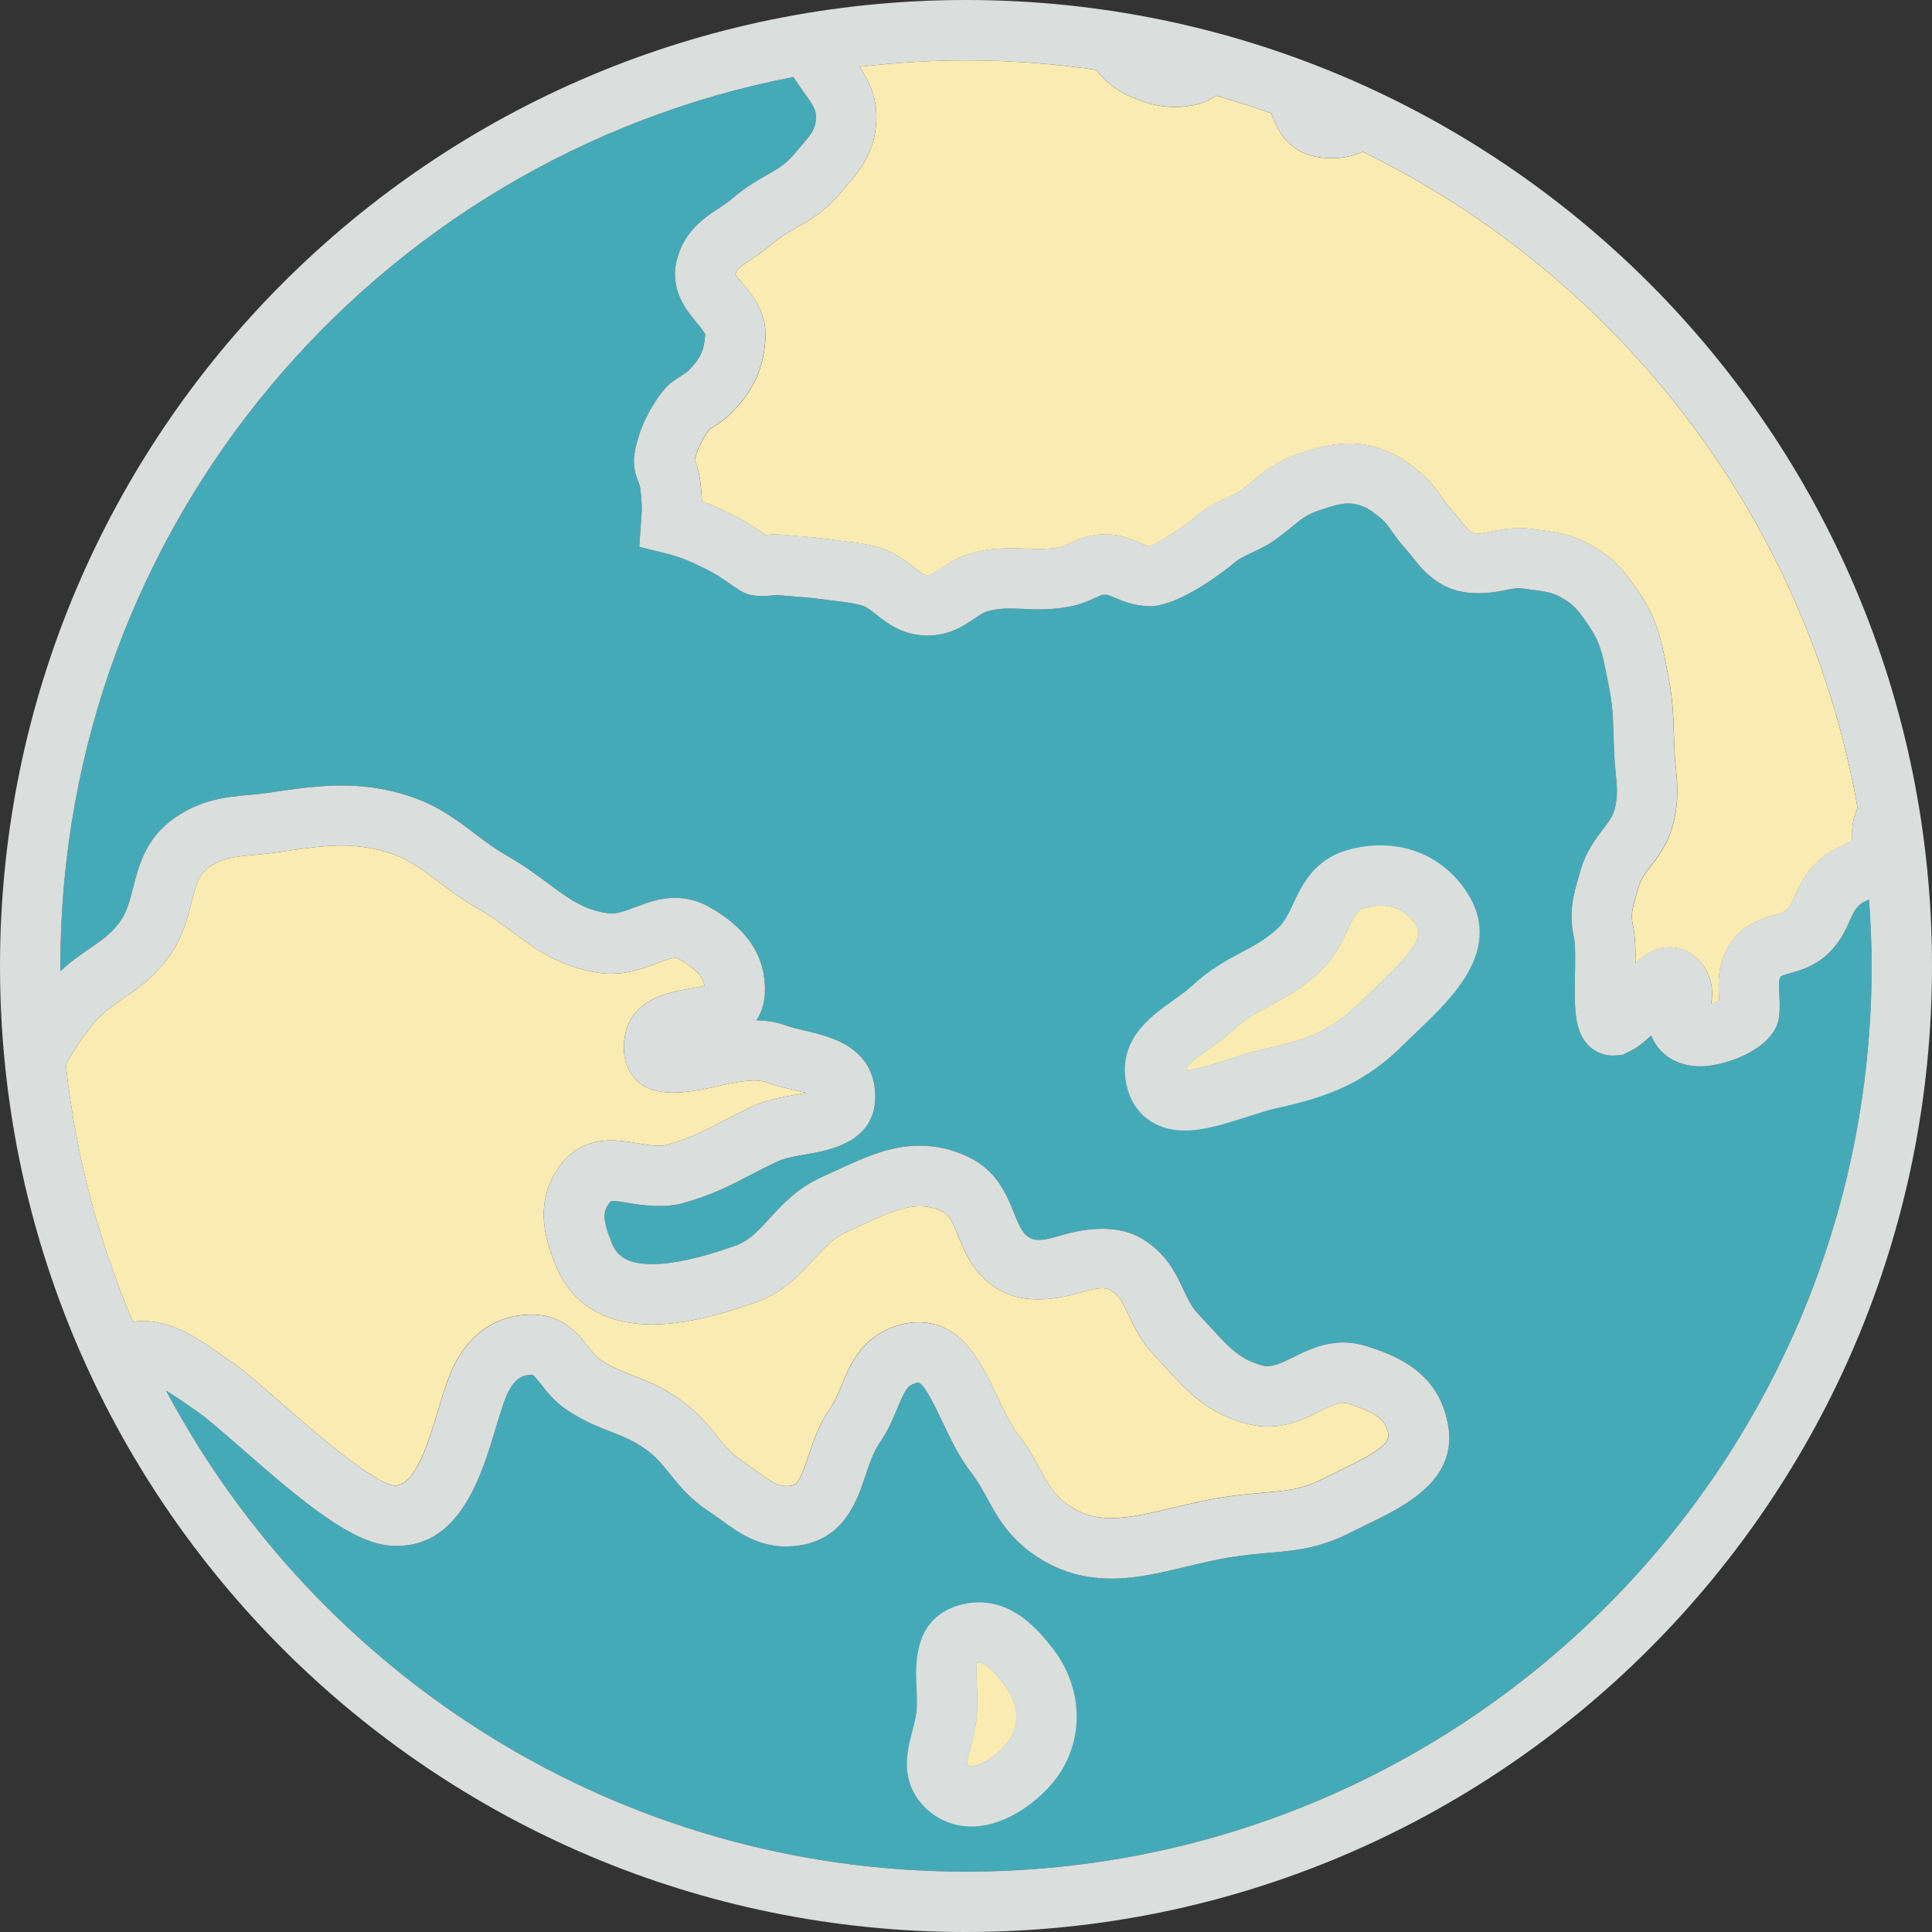 <!DOCTYPE svg PUBLIC "-//W3C//DTD SVG 1.1//EN" "http://www.w3.org/Graphics/SVG/1.1/DTD/svg11.dtd">
<!-- Uploaded to: SVG Repo, www.svgrepo.com, Transformed by: SVG Repo Mixer Tools -->
<svg version="1.0" id="Layer_1" xmlns="http://www.w3.org/2000/svg" xmlns:xlink="http://www.w3.org/1999/xlink" width="90px" height="90px" viewBox="0 0 64 64" enable-background="new 0 0 64 64" xml:space="preserve" fill="#000000">
<rect x="0" y="0" width="64" height="64" fill="#333333" stroke="none"/>
<g id="SVGRepo_bgCarrier" stroke-width="0"/>
<g id="SVGRepo_tracerCarrier" stroke-linecap="round" stroke-linejoin="round"/>
<g id="SVGRepo_iconCarrier"> <g> <path fill="#45AAB8" d="M32,62c-11.484,0-21.458-6.456-26.499-15.936c0.192,0.117,0.393,0.252,0.608,0.401l0.362,0.249 c0.336,0.223,0.928,0.74,1.555,1.289c2.08,1.82,3.65,3.115,4.929,3.202c2.26,0.149,2.986-2.301,3.466-3.893 c0.151-0.503,0.309-1.023,0.451-1.271c0.265-0.458,0.518-0.496,0.772-0.497c0.056,0.03,0.189,0.2,0.277,0.312 c0.206,0.262,0.464,0.588,0.867,0.857c0.547,0.363,1.032,0.553,1.462,0.721c0.412,0.161,0.768,0.301,1.162,0.593 c0.325,0.232,0.531,0.491,0.771,0.79c0.309,0.385,0.657,0.82,1.265,1.226c0.154,0.102,0.296,0.205,0.434,0.304 c0.648,0.472,1.395,1.017,2.58,0.852c1.505-0.216,1.928-1.481,2.208-2.318c0.137-0.408,0.266-0.793,0.481-1.102 c0.272-0.398,0.436-0.791,0.579-1.137c0.257-0.616,0.342-0.737,0.568-0.813c0.07-0.024,0.108-0.031,0.134-0.027 c0.203,0.064,0.579,0.859,0.781,1.286c0.267,0.565,0.57,1.205,0.978,1.719c0.213,0.281,0.361,0.554,0.52,0.842 c0.286,0.525,0.611,1.121,1.312,1.683c0.827,0.647,1.738,0.962,2.788,0.962c0.838,0,1.641-0.192,2.489-0.396 c0.581-0.14,1.183-0.284,1.808-0.362c0.332-0.045,0.632-0.07,0.913-0.095c0.87-0.073,1.691-0.144,2.735-0.682 c0.178-0.092,0.364-0.182,0.552-0.272c1.245-0.602,3.127-1.511,2.616-3.499c-0.388-1.654-1.859-2.136-2.657-2.396 c-0.252-0.08-0.511-0.121-0.77-0.121c-0.673,0-1.223,0.273-1.665,0.493c-0.384,0.191-0.705,0.338-0.966,0.279 c-0.766-0.182-1.145-0.597-1.772-1.283c-0.127-0.14-0.26-0.283-0.402-0.434c-0.218-0.229-0.345-0.499-0.492-0.812 c-0.252-0.536-0.565-1.203-1.377-1.686c-0.816-0.485-1.87-0.337-2.635-0.116c-0.441,0.127-0.797,0.239-1.069,0.093 c-0.228-0.12-0.331-0.332-0.529-0.825c-0.24-0.595-0.568-1.41-1.52-1.859c-0.528-0.248-1.053-0.369-1.603-0.369 c-0.99,0-1.834,0.39-2.728,0.803l-0.483,0.221c-0.845,0.376-1.36,0.942-1.775,1.397c-0.388,0.426-0.668,0.733-1.147,0.902 c-1.146,0.403-2.039,0.6-2.729,0.6c-0.928,0-1.195-0.35-1.334-0.689c-0.338-0.833-0.306-1.108-0.018-1.405 c0.175,0,0.362,0.037,0.557,0.07c0.522,0.088,1.2,0.164,1.782,0.013c0.954-0.258,1.581-0.584,2.245-0.929 c0.278-0.145,0.573-0.298,0.927-0.463c0.235-0.111,0.598-0.174,0.947-0.234c0.777-0.134,2.396-0.411,2.278-2.084 c-0.121-1.496-1.484-1.816-2.299-2.008c-0.229-0.054-0.464-0.106-0.689-0.188c-0.284-0.101-0.594-0.153-0.944-0.159 c0.146-0.216,0.247-0.484,0.275-0.82c0.085-1.224-0.538-2.215-1.855-2.946c-0.35-0.193-0.724-0.291-1.111-0.291 c-0.512,0-0.945,0.165-1.327,0.311c-0.344,0.13-0.644,0.238-0.889,0.203c-0.82-0.12-1.309-0.483-1.984-0.985 c-0.374-0.278-0.799-0.594-1.325-0.896c-0.433-0.246-0.771-0.503-1.13-0.774c-0.651-0.493-1.324-1.004-2.42-1.312 c-1.395-0.392-2.583-0.296-4.041-0.08l-0.359,0.053c-0.238,0.034-0.458,0.054-0.666,0.073c-0.757,0.071-1.539,0.144-2.433,0.754 c-0.967,0.672-1.197,1.585-1.383,2.319c-0.118,0.467-0.221,0.87-0.501,1.213c-0.283,0.354-0.58,0.556-0.955,0.812 c-0.295,0.201-0.617,0.425-0.947,0.734C2.004,32.108,2,32.055,2,32C2,17.388,12.45,5.221,26.283,2.551 c0.111,0.172,0.225,0.339,0.334,0.49c0.348,0.48,0.434,0.633,0.411,0.915c-0.025,0.331-0.151,0.49-0.545,0.944L26.287,5.13 c-0.26,0.312-0.527,0.465-0.898,0.676c-0.328,0.188-0.701,0.4-1.111,0.754c-0.163,0.142-0.33,0.25-0.488,0.354 c-0.477,0.316-1.131,0.75-1.371,1.701c-0.244,0.983,0.319,1.662,0.656,2.068c0.108,0.132,0.291,0.352,0.287,0.411 c-0.04,0.51-0.147,0.753-0.514,1.14c-0.071,0.078-0.133,0.119-0.276,0.212c-0.113,0.072-0.232,0.15-0.364,0.251l-0.121,0.11 c-0.06,0.063-0.586,0.643-0.898,1.551c-0.237,0.715-0.247,1.088-0.044,1.598l0.044,0.118c0.036,0.121,0.07,0.547,0.072,0.822 l-0.084,1.218l0.814,0.203c0.535,0.133,0.806,0.244,1.353,0.514c0.351,0.169,0.582,0.33,0.874,0.533l0.294,0.199 c0.392,0.234,0.79,0.193,1.213,0.146c0.211,0.021,0.397,0.035,0.574,0.05c0.385,0.03,0.725,0.058,1.209,0.128l0.314,0.039 c0.244,0.03,0.438,0.051,0.708,0.123c0.154,0.043,0.285,0.143,0.502,0.313c0.37,0.292,0.877,0.691,1.705,0.691 c0.724-0.005,1.192-0.323,1.534-0.556c0.198-0.134,0.317-0.212,0.465-0.253c0.348-0.099,0.746-0.095,1.151-0.074 c0.584,0.033,1.175,0.021,1.723-0.115c0.255-0.064,0.458-0.152,0.652-0.242c0.17-0.078,0.233-0.105,0.254-0.109l0.072,0.002 L36.64,19.7c0.066,0.005,0.169,0.049,0.299,0.104c0.257,0.11,0.608,0.262,1.138,0.28c1.079,0,2.751-1.39,2.771-1.407 c0.186-0.164,0.341-0.236,0.599-0.357c0.182-0.085,0.373-0.176,0.636-0.329c0.276-0.183,0.496-0.361,0.704-0.532 c0.294-0.241,0.487-0.401,0.82-0.517c0.697-0.248,1.029-0.34,1.461-0.194c0.247,0.086,0.347,0.155,0.666,0.414 c0.156,0.126,0.239,0.246,0.379,0.445c0.136,0.195,0.28,0.397,0.475,0.605c0.087,0.097,0.159,0.188,0.227,0.275 c0.218,0.275,0.489,0.619,0.997,0.899c0.633,0.344,1.408,0.294,1.978,0.179c0.256-0.052,0.455-0.1,0.668-0.067l0.354,0.048 c0.244,0.031,0.42,0.054,0.591,0.11c0.086,0.026,0.176,0.062,0.284,0.12c0.438,0.233,0.602,0.441,0.987,1.017 c0.342,0.522,0.417,0.906,0.554,1.604l0.071,0.357c0.121,0.615,0.134,1.033,0.151,1.611l0.02,0.551 c0.011,0.265,0.032,0.497,0.054,0.716c0.043,0.438,0.071,0.728-0.028,1.138c-0.059,0.25-0.178,0.415-0.402,0.709 c-0.254,0.333-0.57,0.748-0.74,1.369l-0.05,0.17c-0.181,0.62-0.353,1.206-0.16,2.073c0.045,0.193,0.036,0.76,0.029,1.174 c-0.019,1.132-0.03,1.88,0.444,2.362c0.217,0.221,0.505,0.342,0.811,0.342l0.31-0.021l0.204-0.098 c0.285-0.136,0.532-0.331,0.754-0.547c0.008,0.018,0.015,0.035,0.022,0.053c0.275,0.614,0.863,0.967,1.615,0.967 c0.824,0,2.492-0.584,2.606-1.665c0.027-0.285,0.016-0.543,0.002-0.786c-0.021-0.351-0.014-0.419,0.053-0.526 c0.039-0.03,0.207-0.079,0.318-0.11c0.35-0.101,0.827-0.237,1.269-0.664c0.387-0.384,0.56-0.77,0.699-1.079 c0.104-0.232,0.164-0.359,0.286-0.485c0.072-0.076,0.17-0.126,0.348-0.211C61.964,30.525,62,31.258,62,32 C62,48.568,48.568,62,32,62z"/> <g> <path fill="#dadedd" d="M32,0C14.327,0,0,14.327,0,32s14.327,32,32,32s32-14.327,32-32S49.673,0,32,0z M27.819,6.415l0.176-0.205 c0.446-0.515,0.951-1.098,1.027-2.1c0.066-0.833-0.228-1.421-0.546-1.897C29.633,2.077,30.807,2,32,2 c1.465,0,2.903,0.11,4.312,0.313c0.262,0.327,0.606,0.668,1.164,0.897c0.592,0.255,1.291,0.457,2.171,0.249 c0.26-0.062,0.462-0.172,0.636-0.292c0.618,0.177,1.229,0.369,1.831,0.584c0.211,0.609,0.616,1.335,1.604,1.46 c0.556,0.079,1.021-0.008,1.428-0.183c8.475,4.139,14.702,12.153,16.39,21.734c-0.164,0.346-0.188,0.686-0.193,0.901 c-0.002,0.06,0.003,0.121,0.008,0.137c-0.036,0.056-0.082,0.085-0.305,0.192c-0.255,0.123-0.603,0.291-0.924,0.629 c-0.365,0.377-0.533,0.75-0.668,1.05c-0.105,0.234-0.165,0.361-0.274,0.47c-0.07,0.068-0.206,0.109-0.42,0.171 c-0.418,0.12-1.049,0.301-1.473,0.988c-0.403,0.649-0.369,1.249-0.345,1.687c0.003,0.05,0.007,0.101,0.009,0.153 c-0.077,0.038-0.171,0.077-0.269,0.109c0.058-0.316,0.066-0.753-0.217-1.202c-0.382-0.583-0.887-0.671-1.153-0.671 c-0.508,0-0.891,0.292-1.137,0.531c0.005-0.484-0.006-0.93-0.085-1.264c-0.074-0.336-0.027-0.523,0.131-1.065l0.055-0.19 c0.071-0.258,0.212-0.442,0.406-0.698c0.267-0.35,0.599-0.785,0.757-1.457c0.177-0.732,0.125-1.272,0.074-1.795 c-0.019-0.185-0.038-0.38-0.047-0.605l-0.019-0.529c-0.02-0.622-0.036-1.159-0.189-1.943l-0.069-0.349 c-0.154-0.787-0.288-1.466-0.85-2.323c-0.481-0.719-0.861-1.224-1.704-1.672c-0.199-0.109-0.406-0.197-0.617-0.263 c-0.341-0.114-0.653-0.153-0.955-0.192l-0.312-0.042c-0.533-0.078-1.013,0.015-1.366,0.087c-0.286,0.058-0.468,0.105-0.611,0.026 c-0.143-0.078-0.211-0.16-0.388-0.384c-0.094-0.119-0.193-0.244-0.324-0.389c-0.132-0.142-0.222-0.274-0.309-0.399 c-0.172-0.245-0.385-0.551-0.76-0.854c-0.4-0.325-0.705-0.553-1.279-0.754c-1.021-0.338-1.96-0.086-2.77,0.201 c-0.664,0.23-1.069,0.564-1.428,0.858c-0.157,0.13-0.323,0.268-0.484,0.376c-0.158,0.092-0.3,0.156-0.434,0.22 c-0.316,0.147-0.675,0.315-1.072,0.668c-0.276,0.242-1.213,0.853-1.43,0.908c-0.097-0.004-0.193-0.043-0.368-0.118 c-0.226-0.098-0.534-0.229-0.89-0.258l-0.217-0.013c-0.067,0-0.136,0.004-0.187,0.009c-0.454,0.034-0.773,0.182-1.008,0.289 c-0.092,0.042-0.186,0.09-0.304,0.119c-0.346,0.086-0.736,0.08-1.128,0.059c-0.627-0.032-1.242-0.014-1.806,0.146 c-0.463,0.131-0.798,0.357-1.042,0.523c-0.263,0.178-0.326,0.209-0.426,0.21c-0.101,0-0.173-0.042-0.452-0.262 c-0.276-0.218-0.655-0.517-1.214-0.672c-0.403-0.108-0.69-0.143-0.994-0.18l-0.277-0.034c-0.525-0.076-0.9-0.107-1.325-0.142 c-0.197-0.016-0.405-0.032-0.648-0.056l-0.282-0.005l-0.046,0.018c-0.033,0.002-0.072,0.004-0.115,0.006l-0.011-0.007 c-0.32-0.223-0.651-0.452-1.137-0.688c-0.358-0.176-0.649-0.31-0.969-0.425c-0.014-0.357-0.054-0.833-0.161-1.153 c-0.023-0.073-0.047-0.137-0.078-0.217c0.011-0.046,0.031-0.123,0.07-0.24c0.13-0.376,0.332-0.658,0.42-0.771 c0.054-0.037,0.104-0.069,0.152-0.101c0.187-0.12,0.418-0.27,0.656-0.528c0.667-0.706,0.97-1.387,1.046-2.357 c0.06-0.866-0.423-1.448-0.743-1.834C24.52,9.293,24.378,9.122,24.358,9.1c0.043-0.169,0.118-0.242,0.536-0.519 c0.228-0.151,0.466-0.312,0.693-0.511c0.258-0.223,0.506-0.364,0.792-0.527C26.827,7.288,27.334,6.999,27.819,6.415z M4.406,43.785c-1.138-2.661-1.9-5.521-2.225-8.511c0.245-0.46,0.542-0.906,0.946-1.398c0.289-0.345,0.596-0.554,0.95-0.795 c0.431-0.294,0.92-0.628,1.383-1.207c0.556-0.677,0.738-1.399,0.885-1.98c0.158-0.623,0.248-0.933,0.578-1.162 c0.46-0.314,0.824-0.348,1.484-0.41c0.237-0.021,0.488-0.046,0.765-0.085l0.368-0.054c1.298-0.191,2.127-0.277,3.206,0.027 c0.732,0.205,1.183,0.547,1.754,0.979c0.376,0.285,0.802,0.607,1.346,0.918c0.422,0.241,0.779,0.507,1.124,0.764 c0.771,0.573,1.568,1.165,2.893,1.359c0.76,0.105,1.4-0.13,1.885-0.313c0.243-0.093,0.473-0.18,0.616-0.18 c0.033,0,0.075,0.003,0.143,0.04c0.655,0.364,0.801,0.666,0.828,0.873c-0.14,0.039-0.343,0.074-0.492,0.101 c-0.703,0.123-2.011,0.352-2.162,1.699c-0.076,0.65,0.147,1.057,0.35,1.283c0.524,0.591,1.501,0.528,2.602,0.28 c0.474-0.107,0.965-0.219,1.358-0.219c0.179,0,0.285,0.024,0.333,0.041c0.29,0.105,0.603,0.182,0.908,0.254 c0.134,0.031,0.313,0.073,0.467,0.115c-0.113,0.021-0.229,0.042-0.327,0.059c-0.461,0.079-0.982,0.169-1.459,0.396 c-0.376,0.175-0.697,0.341-0.998,0.498c-0.614,0.318-1.1,0.57-1.84,0.771c-0.226,0.06-0.569,0.009-0.93-0.052 c-0.286-0.049-0.581-0.099-0.893-0.099c-0.738,0-1.319,0.293-1.723,0.865c-0.924,1.292-0.376,2.643-0.112,3.294 c0.359,0.883,1.205,1.936,3.187,1.936c0.933,0,2.012-0.227,3.395-0.713c0.954-0.338,1.513-0.949,1.961-1.441 c0.362-0.398,0.648-0.712,1.11-0.918l0.509-0.232c1.048-0.483,1.815-0.827,2.639-0.439c0.221,0.104,0.317,0.302,0.518,0.798 c0.233,0.578,0.553,1.37,1.444,1.844c0.811,0.43,1.824,0.274,2.564,0.062c0.444-0.127,0.8-0.236,1.058-0.085 c0.271,0.161,0.383,0.379,0.589,0.817c0.184,0.391,0.412,0.877,0.853,1.339c0.132,0.139,0.256,0.274,0.375,0.404 c0.731,0.801,1.423,1.557,2.792,1.881c0.197,0.046,0.398,0.069,0.598,0.069c0.7,0,1.263-0.279,1.715-0.504 c0.388-0.192,0.687-0.336,0.931-0.26c1.021,0.334,1.233,0.563,1.329,0.971c0.084,0.327-0.262,0.602-1.544,1.221 c-0.204,0.099-0.407,0.197-0.6,0.297c-0.689,0.355-1.205,0.399-1.986,0.466c-0.312,0.026-0.645,0.055-1.004,0.104 c-0.725,0.091-1.38,0.248-2.014,0.4c-0.731,0.176-1.422,0.341-2.023,0.341s-1.081-0.165-1.545-0.529 c-0.38-0.304-0.556-0.627-0.8-1.073c-0.177-0.324-0.377-0.691-0.693-1.109c-0.279-0.352-0.519-0.858-0.751-1.349 c-0.512-1.083-1.149-2.431-2.598-2.431c-0.247,0-0.504,0.044-0.764,0.132c-1.126,0.379-1.501,1.281-1.775,1.939 c-0.118,0.283-0.229,0.55-0.379,0.77c-0.375,0.535-0.564,1.103-0.732,1.604c-0.281,0.841-0.369,0.94-0.593,0.973 c-0.361,0.052-0.588-0.101-1.125-0.489c-0.16-0.116-0.326-0.237-0.502-0.353c-0.346-0.23-0.55-0.485-0.809-0.809 c-0.289-0.361-0.617-0.771-1.154-1.157c-0.597-0.44-1.136-0.651-1.611-0.838c-0.384-0.15-0.716-0.28-1.082-0.523 c-0.139-0.093-0.262-0.249-0.405-0.431c-0.325-0.412-0.816-1.035-1.786-1.07l-0.101-0.002c-0.731,0-1.752,0.26-2.466,1.497 c-0.259,0.448-0.44,1.053-0.634,1.693c-0.314,1.045-0.745,2.474-1.42,2.474h-0.001c-0.698-0.047-2.753-1.846-3.741-2.711 c-0.708-0.62-1.32-1.155-1.761-1.447l-0.332-0.229C6.498,44.301,5.72,43.76,4.692,43.76C4.598,43.76,4.502,43.775,4.406,43.785z M32,62c-11.484,0-21.458-6.456-26.499-15.936c0.192,0.117,0.393,0.252,0.608,0.401l0.362,0.249 c0.336,0.223,0.928,0.74,1.555,1.289c2.08,1.82,3.65,3.115,4.929,3.202c2.26,0.149,2.986-2.301,3.466-3.893 c0.151-0.503,0.309-1.023,0.451-1.271c0.265-0.458,0.518-0.496,0.772-0.497c0.056,0.03,0.189,0.2,0.277,0.312 c0.206,0.262,0.464,0.588,0.867,0.857c0.547,0.363,1.032,0.553,1.462,0.721c0.412,0.161,0.768,0.301,1.162,0.593 c0.325,0.232,0.531,0.491,0.771,0.79c0.309,0.385,0.657,0.82,1.265,1.226c0.154,0.102,0.296,0.205,0.434,0.304 c0.648,0.472,1.395,1.017,2.58,0.852c1.505-0.216,1.928-1.481,2.208-2.318c0.137-0.408,0.266-0.793,0.481-1.102 c0.272-0.398,0.436-0.791,0.579-1.137c0.257-0.616,0.342-0.737,0.568-0.813c0.07-0.024,0.108-0.031,0.134-0.027 c0.203,0.064,0.579,0.859,0.781,1.286c0.267,0.565,0.57,1.205,0.978,1.719c0.213,0.281,0.361,0.554,0.52,0.842 c0.286,0.525,0.611,1.121,1.312,1.683c0.827,0.647,1.738,0.962,2.788,0.962c0.838,0,1.641-0.192,2.489-0.396 c0.581-0.14,1.183-0.284,1.808-0.362c0.332-0.045,0.632-0.07,0.913-0.095c0.87-0.073,1.691-0.144,2.735-0.682 c0.178-0.092,0.364-0.182,0.552-0.272c1.245-0.602,3.127-1.511,2.616-3.499c-0.388-1.654-1.859-2.136-2.657-2.396 c-0.252-0.08-0.511-0.121-0.77-0.121c-0.673,0-1.223,0.273-1.665,0.493c-0.384,0.191-0.705,0.338-0.966,0.279 c-0.766-0.182-1.145-0.597-1.772-1.283c-0.127-0.14-0.26-0.283-0.402-0.434c-0.218-0.229-0.345-0.499-0.492-0.812 c-0.252-0.536-0.565-1.203-1.377-1.686c-0.816-0.485-1.87-0.337-2.635-0.116c-0.441,0.127-0.797,0.239-1.069,0.093 c-0.228-0.12-0.331-0.332-0.529-0.825c-0.24-0.595-0.568-1.41-1.52-1.859c-0.528-0.248-1.053-0.369-1.603-0.369 c-0.99,0-1.834,0.39-2.728,0.803l-0.483,0.221c-0.845,0.376-1.36,0.942-1.775,1.397c-0.388,0.426-0.668,0.733-1.147,0.902 c-1.146,0.403-2.039,0.6-2.729,0.6c-0.928,0-1.195-0.35-1.334-0.689c-0.338-0.833-0.306-1.108-0.018-1.405 c0.175,0,0.362,0.037,0.557,0.07c0.522,0.088,1.2,0.164,1.782,0.013c0.954-0.258,1.581-0.584,2.245-0.929 c0.278-0.145,0.573-0.298,0.927-0.463c0.235-0.111,0.598-0.174,0.947-0.234c0.777-0.134,2.396-0.411,2.278-2.084 c-0.121-1.496-1.484-1.816-2.299-2.008c-0.229-0.054-0.464-0.106-0.689-0.188c-0.284-0.101-0.594-0.153-0.944-0.159 c0.146-0.216,0.247-0.484,0.275-0.82c0.085-1.224-0.538-2.215-1.855-2.946c-0.35-0.193-0.724-0.291-1.111-0.291 c-0.512,0-0.945,0.165-1.327,0.311c-0.344,0.13-0.644,0.238-0.889,0.203c-0.82-0.12-1.309-0.483-1.984-0.985 c-0.374-0.278-0.799-0.594-1.325-0.896c-0.433-0.246-0.771-0.503-1.13-0.774c-0.651-0.493-1.324-1.004-2.42-1.312 c-1.395-0.392-2.583-0.296-4.041-0.08l-0.359,0.053c-0.238,0.034-0.458,0.054-0.666,0.073c-0.757,0.071-1.539,0.144-2.433,0.754 c-0.967,0.672-1.197,1.585-1.383,2.319c-0.118,0.467-0.221,0.87-0.501,1.213c-0.283,0.354-0.58,0.556-0.955,0.812 c-0.295,0.201-0.617,0.425-0.947,0.734C2.004,32.108,2,32.055,2,32C2,17.388,12.45,5.221,26.283,2.551 c0.111,0.172,0.225,0.339,0.334,0.49c0.348,0.48,0.434,0.633,0.411,0.915c-0.025,0.331-0.151,0.49-0.545,0.944L26.287,5.13 c-0.26,0.312-0.527,0.465-0.898,0.676c-0.328,0.188-0.701,0.4-1.111,0.754c-0.163,0.142-0.33,0.25-0.488,0.354 c-0.477,0.316-1.131,0.75-1.371,1.701c-0.244,0.983,0.319,1.662,0.656,2.068c0.108,0.132,0.291,0.352,0.287,0.411 c-0.04,0.51-0.147,0.753-0.514,1.14c-0.071,0.078-0.133,0.119-0.276,0.212c-0.113,0.072-0.232,0.15-0.364,0.251l-0.121,0.11 c-0.06,0.063-0.586,0.643-0.898,1.551c-0.237,0.715-0.247,1.088-0.044,1.598l0.044,0.118c0.036,0.121,0.07,0.547,0.072,0.822 l-0.084,1.218l0.814,0.203c0.535,0.133,0.806,0.244,1.353,0.514c0.351,0.169,0.582,0.33,0.874,0.533l0.294,0.199 c0.392,0.234,0.79,0.193,1.213,0.146c0.211,0.021,0.397,0.035,0.574,0.05c0.385,0.03,0.725,0.058,1.209,0.128l0.314,0.039 c0.244,0.03,0.438,0.051,0.708,0.123c0.154,0.043,0.285,0.143,0.502,0.313c0.37,0.292,0.877,0.691,1.705,0.691 c0.724-0.005,1.192-0.323,1.534-0.556c0.198-0.134,0.317-0.212,0.465-0.253c0.348-0.099,0.746-0.095,1.151-0.074 c0.584,0.033,1.175,0.021,1.723-0.115c0.255-0.064,0.458-0.152,0.652-0.242c0.17-0.078,0.233-0.105,0.254-0.109l0.072,0.002 L36.64,19.7c0.066,0.005,0.169,0.049,0.299,0.104c0.257,0.11,0.608,0.262,1.138,0.28c1.079,0,2.751-1.39,2.771-1.407 c0.186-0.164,0.341-0.236,0.599-0.357c0.182-0.085,0.373-0.176,0.636-0.329c0.276-0.183,0.496-0.361,0.704-0.532 c0.294-0.241,0.487-0.401,0.82-0.517c0.697-0.248,1.029-0.34,1.461-0.194c0.247,0.086,0.347,0.155,0.666,0.414 c0.156,0.126,0.239,0.246,0.379,0.445c0.136,0.195,0.28,0.397,0.475,0.605c0.087,0.097,0.159,0.188,0.227,0.275 c0.218,0.275,0.489,0.619,0.997,0.899c0.633,0.344,1.408,0.294,1.978,0.179c0.256-0.052,0.455-0.1,0.668-0.067l0.354,0.048 c0.244,0.031,0.42,0.054,0.591,0.11c0.086,0.026,0.176,0.062,0.284,0.12c0.438,0.233,0.602,0.441,0.987,1.017 c0.342,0.522,0.417,0.906,0.554,1.604l0.071,0.357c0.121,0.615,0.134,1.033,0.151,1.611l0.02,0.551 c0.011,0.265,0.032,0.497,0.054,0.716c0.043,0.438,0.071,0.728-0.028,1.138c-0.059,0.25-0.178,0.415-0.402,0.709 c-0.254,0.333-0.57,0.748-0.74,1.369l-0.05,0.17c-0.181,0.62-0.353,1.206-0.16,2.073c0.045,0.193,0.036,0.76,0.029,1.174 c-0.019,1.132-0.03,1.88,0.444,2.362c0.217,0.221,0.505,0.342,0.811,0.342l0.31-0.021l0.204-0.098 c0.285-0.136,0.532-0.331,0.754-0.547c0.008,0.018,0.015,0.035,0.022,0.053c0.275,0.614,0.863,0.967,1.615,0.967 c0.824,0,2.492-0.584,2.606-1.665c0.027-0.285,0.016-0.543,0.002-0.786c-0.021-0.351-0.014-0.419,0.053-0.526 c0.039-0.03,0.207-0.079,0.318-0.11c0.35-0.101,0.827-0.237,1.269-0.664c0.387-0.384,0.56-0.77,0.699-1.079 c0.104-0.232,0.164-0.359,0.286-0.485c0.072-0.076,0.17-0.126,0.348-0.211C61.964,30.525,62,31.258,62,32 C62,48.568,48.568,62,32,62z"/> <path fill="#dadedd" d="M44.629,28.162c-1.1,0.317-1.496,1.157-1.786,1.771c-0.155,0.33-0.29,0.614-0.512,0.819 c-0.392,0.366-0.771,0.568-1.211,0.802c-0.488,0.26-1.041,0.554-1.613,1.088c-0.204,0.189-0.438,0.352-0.661,0.511 c-0.737,0.523-1.852,1.314-1.525,2.804c0.214,0.935,0.933,1.493,1.922,1.493c0.655,0,1.366-0.229,2.055-0.451 c0.34-0.109,0.677-0.22,0.984-0.288c1.752-0.383,2.951-0.842,4.263-2.16c0.144-0.143,0.294-0.286,0.446-0.432 c1.134-1.08,2.846-2.713,1.573-4.603C47.708,28.231,46.191,27.713,44.629,28.162z M45.61,32.671 c-0.162,0.155-0.323,0.309-0.48,0.465c-0.983,0.988-1.806,1.299-3.277,1.621c-0.365,0.08-0.767,0.208-1.17,0.338 c-0.502,0.161-1.069,0.345-1.414,0.354c0.021-0.122,0.18-0.271,0.735-0.665c0.271-0.193,0.58-0.412,0.865-0.678 c0.382-0.355,0.756-0.555,1.19-0.786c0.493-0.263,1.053-0.56,1.632-1.102c0.504-0.464,0.757-1,0.96-1.431 c0.256-0.541,0.335-0.646,0.532-0.703C45.376,30.028,45.564,30,45.742,30c0.491,0,0.881,0.21,1.16,0.629 C47.16,31.012,46.87,31.47,45.61,32.671z"/> <path fill="#dadedd" d="M32.422,53.081c-0.231,0-0.465,0.036-0.707,0.11c-1.458,0.47-1.389,1.934-1.353,2.721 c0.014,0.289,0.026,0.562-0.001,0.8c-0.023,0.217-0.083,0.425-0.136,0.625c-0.178,0.672-0.446,1.686,0.437,2.556 c0.416,0.4,0.941,0.612,1.52,0.612c0.859,0,1.826-0.497,2.593-1.334c1.174-1.307,1.188-3.217,0.043-4.633 C34.284,53.859,33.531,53.081,32.422,53.081z M33.292,57.827c-0.406,0.445-0.866,0.678-1.11,0.678c-0.06,0-0.09-0.012-0.138-0.053 c-0.021-0.092,0.062-0.399,0.115-0.603c0.071-0.271,0.153-0.579,0.189-0.914c0.046-0.391,0.027-0.776,0.012-1.117 c-0.011-0.233-0.026-0.571,0.003-0.731c0.168-0.03,0.365,0.029,0.89,0.697C33.792,56.451,33.806,57.256,33.292,57.827z"/> </g> <g> <path fill="#F9EBB2" d="M44.652,46.493c-0.244-0.076-0.543,0.067-0.931,0.26c-0.452,0.225-1.015,0.504-1.715,0.504 c-0.199,0-0.4-0.023-0.598-0.069c-1.369-0.324-2.061-1.08-2.792-1.881c-0.119-0.13-0.243-0.266-0.375-0.404 c-0.44-0.462-0.669-0.948-0.853-1.339c-0.206-0.438-0.317-0.656-0.589-0.817c-0.258-0.151-0.613-0.042-1.058,0.085 c-0.74,0.213-1.754,0.368-2.564-0.062c-0.892-0.474-1.211-1.266-1.444-1.844c-0.2-0.496-0.297-0.693-0.518-0.798 c-0.823-0.388-1.591-0.044-2.639,0.439L28.069,40.8c-0.462,0.206-0.748,0.52-1.11,0.918c-0.448,0.492-1.007,1.104-1.961,1.441 c-1.383,0.486-2.462,0.713-3.395,0.713c-1.981,0-2.827-1.053-3.187-1.936c-0.264-0.651-0.812-2.002,0.112-3.294 c0.403-0.572,0.984-0.865,1.723-0.865c0.312,0,0.606,0.05,0.893,0.099c0.36,0.061,0.704,0.111,0.93,0.052 c0.74-0.2,1.226-0.452,1.84-0.771c0.301-0.157,0.622-0.323,0.998-0.498c0.477-0.227,0.998-0.316,1.459-0.396 c0.098-0.017,0.214-0.037,0.327-0.059c-0.153-0.042-0.333-0.084-0.467-0.115c-0.306-0.072-0.618-0.148-0.908-0.254 c-0.048-0.017-0.154-0.041-0.333-0.041c-0.394,0-0.885,0.111-1.358,0.219c-1.101,0.248-2.077,0.311-2.602-0.28 c-0.202-0.227-0.426-0.633-0.35-1.283c0.151-1.348,1.459-1.576,2.162-1.699c0.149-0.026,0.353-0.062,0.492-0.101 c-0.027-0.207-0.173-0.509-0.828-0.873c-0.067-0.037-0.109-0.04-0.143-0.04c-0.144,0-0.373,0.087-0.616,0.18 c-0.484,0.184-1.125,0.419-1.885,0.313c-1.324-0.194-2.121-0.786-2.893-1.359c-0.345-0.257-0.702-0.522-1.124-0.764 c-0.544-0.311-0.97-0.633-1.346-0.918c-0.571-0.433-1.021-0.774-1.754-0.979c-1.079-0.305-1.908-0.219-3.206-0.027l-0.368,0.054 c-0.276,0.039-0.527,0.063-0.765,0.085c-0.66,0.062-1.024,0.096-1.484,0.41c-0.33,0.229-0.42,0.539-0.578,1.162 c-0.146,0.581-0.329,1.304-0.885,1.98c-0.463,0.579-0.952,0.913-1.383,1.207c-0.354,0.241-0.661,0.45-0.95,0.795 c-0.404,0.492-0.701,0.938-0.946,1.398c0.324,2.99,1.087,5.85,2.225,8.511c0.096-0.01,0.191-0.025,0.286-0.025 c1.027,0,1.806,0.541,2.559,1.063l0.332,0.229c0.44,0.292,1.053,0.827,1.761,1.447c0.988,0.865,3.043,2.664,3.741,2.711h0.001 c0.675,0,1.105-1.429,1.42-2.474c0.193-0.641,0.375-1.245,0.634-1.693c0.714-1.237,1.734-1.497,2.466-1.497l0.101,0.002 c0.97,0.035,1.461,0.658,1.786,1.07c0.144,0.182,0.267,0.338,0.405,0.431c0.366,0.243,0.698,0.373,1.082,0.523 c0.476,0.187,1.015,0.397,1.611,0.838c0.537,0.386,0.865,0.796,1.154,1.157c0.259,0.323,0.463,0.578,0.809,0.809 c0.176,0.115,0.342,0.236,0.502,0.353c0.537,0.389,0.764,0.541,1.125,0.489c0.224-0.032,0.312-0.132,0.593-0.973 c0.168-0.501,0.357-1.068,0.732-1.604c0.15-0.22,0.261-0.486,0.379-0.77c0.274-0.658,0.649-1.561,1.775-1.939 c0.26-0.088,0.517-0.132,0.764-0.132c1.448,0,2.086,1.348,2.598,2.431c0.232,0.49,0.472,0.997,0.751,1.349 c0.316,0.418,0.517,0.785,0.693,1.109c0.244,0.446,0.42,0.77,0.8,1.073c0.464,0.364,0.943,0.529,1.545,0.529 s1.292-0.165,2.023-0.341c0.634-0.152,1.289-0.31,2.014-0.4c0.359-0.049,0.691-0.077,1.004-0.104 c0.781-0.066,1.297-0.11,1.986-0.466c0.192-0.1,0.396-0.198,0.6-0.297c1.282-0.619,1.628-0.894,1.544-1.221 C45.886,47.057,45.673,46.827,44.652,46.493z"/> <path fill="#F9EBB2" d="M61.535,26.764c-1.688-9.581-7.915-17.596-16.39-21.734c-0.406,0.175-0.872,0.262-1.428,0.183 c-0.987-0.125-1.393-0.851-1.604-1.46c-0.602-0.215-1.213-0.407-1.831-0.584c-0.174,0.12-0.376,0.229-0.636,0.292 c-0.88,0.208-1.579,0.006-2.171-0.249c-0.558-0.229-0.902-0.57-1.164-0.897C34.903,2.11,33.465,2,32,2 c-1.193,0-2.367,0.077-3.523,0.213c0.318,0.477,0.612,1.064,0.546,1.897c-0.076,1.002-0.581,1.585-1.027,2.1l-0.176,0.205 c-0.485,0.584-0.992,0.873-1.439,1.128c-0.286,0.163-0.534,0.305-0.792,0.527c-0.228,0.198-0.466,0.359-0.693,0.511 c-0.418,0.276-0.493,0.35-0.536,0.519c0.02,0.022,0.161,0.193,0.255,0.307c0.32,0.386,0.803,0.968,0.743,1.834 c-0.076,0.971-0.379,1.651-1.046,2.357c-0.238,0.259-0.47,0.408-0.656,0.528c-0.049,0.031-0.099,0.063-0.152,0.101 c-0.088,0.112-0.29,0.395-0.42,0.771c-0.039,0.117-0.06,0.194-0.07,0.24c0.031,0.08,0.055,0.144,0.078,0.217 c0.107,0.32,0.147,0.796,0.161,1.153c0.319,0.115,0.61,0.249,0.969,0.425c0.485,0.235,0.816,0.465,1.137,0.688l0.011,0.007 c0.043-0.002,0.082-0.004,0.115-0.006l0.046-0.018l0.282,0.005c0.243,0.023,0.451,0.04,0.648,0.056 c0.425,0.034,0.8,0.065,1.325,0.142l0.277,0.034c0.304,0.037,0.591,0.071,0.994,0.18c0.559,0.155,0.938,0.454,1.214,0.672 c0.279,0.22,0.352,0.262,0.452,0.262c0.1-0.001,0.163-0.032,0.426-0.21c0.244-0.166,0.579-0.393,1.042-0.523 c0.563-0.16,1.179-0.179,1.806-0.146c0.392,0.021,0.782,0.027,1.128-0.059c0.118-0.029,0.212-0.077,0.304-0.119 c0.234-0.107,0.554-0.255,1.008-0.289c0.051-0.005,0.119-0.009,0.187-0.009l0.217,0.013c0.355,0.028,0.664,0.16,0.89,0.258 c0.175,0.075,0.271,0.114,0.368,0.118c0.217-0.056,1.153-0.666,1.43-0.908c0.397-0.353,0.756-0.521,1.072-0.668 c0.134-0.063,0.275-0.128,0.434-0.22c0.161-0.108,0.327-0.246,0.484-0.376c0.358-0.294,0.764-0.628,1.428-0.858 c0.81-0.287,1.749-0.539,2.77-0.201c0.574,0.201,0.879,0.429,1.279,0.754c0.375,0.303,0.588,0.608,0.76,0.854 c0.087,0.125,0.177,0.258,0.309,0.399c0.131,0.145,0.23,0.27,0.324,0.389c0.177,0.224,0.245,0.306,0.388,0.384 c0.144,0.079,0.325,0.031,0.611-0.026c0.354-0.072,0.833-0.165,1.366-0.087l0.312,0.042c0.302,0.039,0.614,0.078,0.955,0.192 c0.211,0.065,0.418,0.153,0.617,0.263c0.843,0.448,1.223,0.953,1.704,1.672c0.562,0.857,0.695,1.536,0.85,2.323l0.069,0.349 c0.153,0.784,0.17,1.321,0.189,1.943l0.019,0.529c0.009,0.226,0.028,0.421,0.047,0.605c0.051,0.522,0.103,1.062-0.074,1.795 c-0.158,0.672-0.49,1.107-0.757,1.457c-0.194,0.256-0.335,0.44-0.406,0.698l-0.055,0.19c-0.158,0.542-0.205,0.729-0.131,1.065 c0.079,0.334,0.09,0.779,0.085,1.264c0.246-0.239,0.629-0.531,1.137-0.531c0.267,0,0.771,0.088,1.153,0.671 c0.283,0.449,0.274,0.886,0.217,1.202c0.098-0.032,0.191-0.071,0.269-0.109c-0.002-0.053-0.006-0.104-0.009-0.153 c-0.024-0.438-0.059-1.037,0.345-1.687c0.424-0.688,1.055-0.868,1.473-0.988c0.214-0.062,0.35-0.103,0.42-0.171 c0.109-0.108,0.169-0.235,0.274-0.47c0.135-0.3,0.303-0.673,0.668-1.05c0.321-0.338,0.669-0.506,0.924-0.629 c0.223-0.107,0.269-0.137,0.305-0.192c-0.005-0.016-0.01-0.077-0.008-0.137C61.348,27.449,61.371,27.109,61.535,26.764z"/> <path fill="#F9EBB2" d="M45.742,30c-0.178,0-0.366,0.028-0.559,0.084c-0.197,0.057-0.276,0.162-0.532,0.703 c-0.203,0.431-0.456,0.967-0.96,1.431c-0.579,0.542-1.139,0.839-1.632,1.102c-0.435,0.231-0.809,0.431-1.19,0.786 c-0.285,0.266-0.594,0.484-0.865,0.678c-0.556,0.395-0.715,0.543-0.735,0.665c0.345-0.009,0.912-0.192,1.414-0.354 c0.403-0.13,0.805-0.258,1.17-0.338c1.472-0.322,2.294-0.633,3.277-1.621c0.157-0.156,0.318-0.31,0.48-0.465 c1.26-1.201,1.55-1.659,1.292-2.042C46.623,30.21,46.233,30,45.742,30z"/> <path fill="#F9EBB2" d="M32.363,55.087c-0.029,0.16-0.014,0.498-0.003,0.731c0.016,0.341,0.034,0.727-0.012,1.117 c-0.036,0.335-0.118,0.643-0.189,0.914c-0.054,0.203-0.136,0.511-0.115,0.603c0.048,0.041,0.078,0.053,0.138,0.053 c0.244,0,0.704-0.232,1.11-0.678c0.514-0.571,0.5-1.376-0.039-2.043C32.729,55.116,32.531,55.057,32.363,55.087z"/> </g> </g> </g>
</svg>